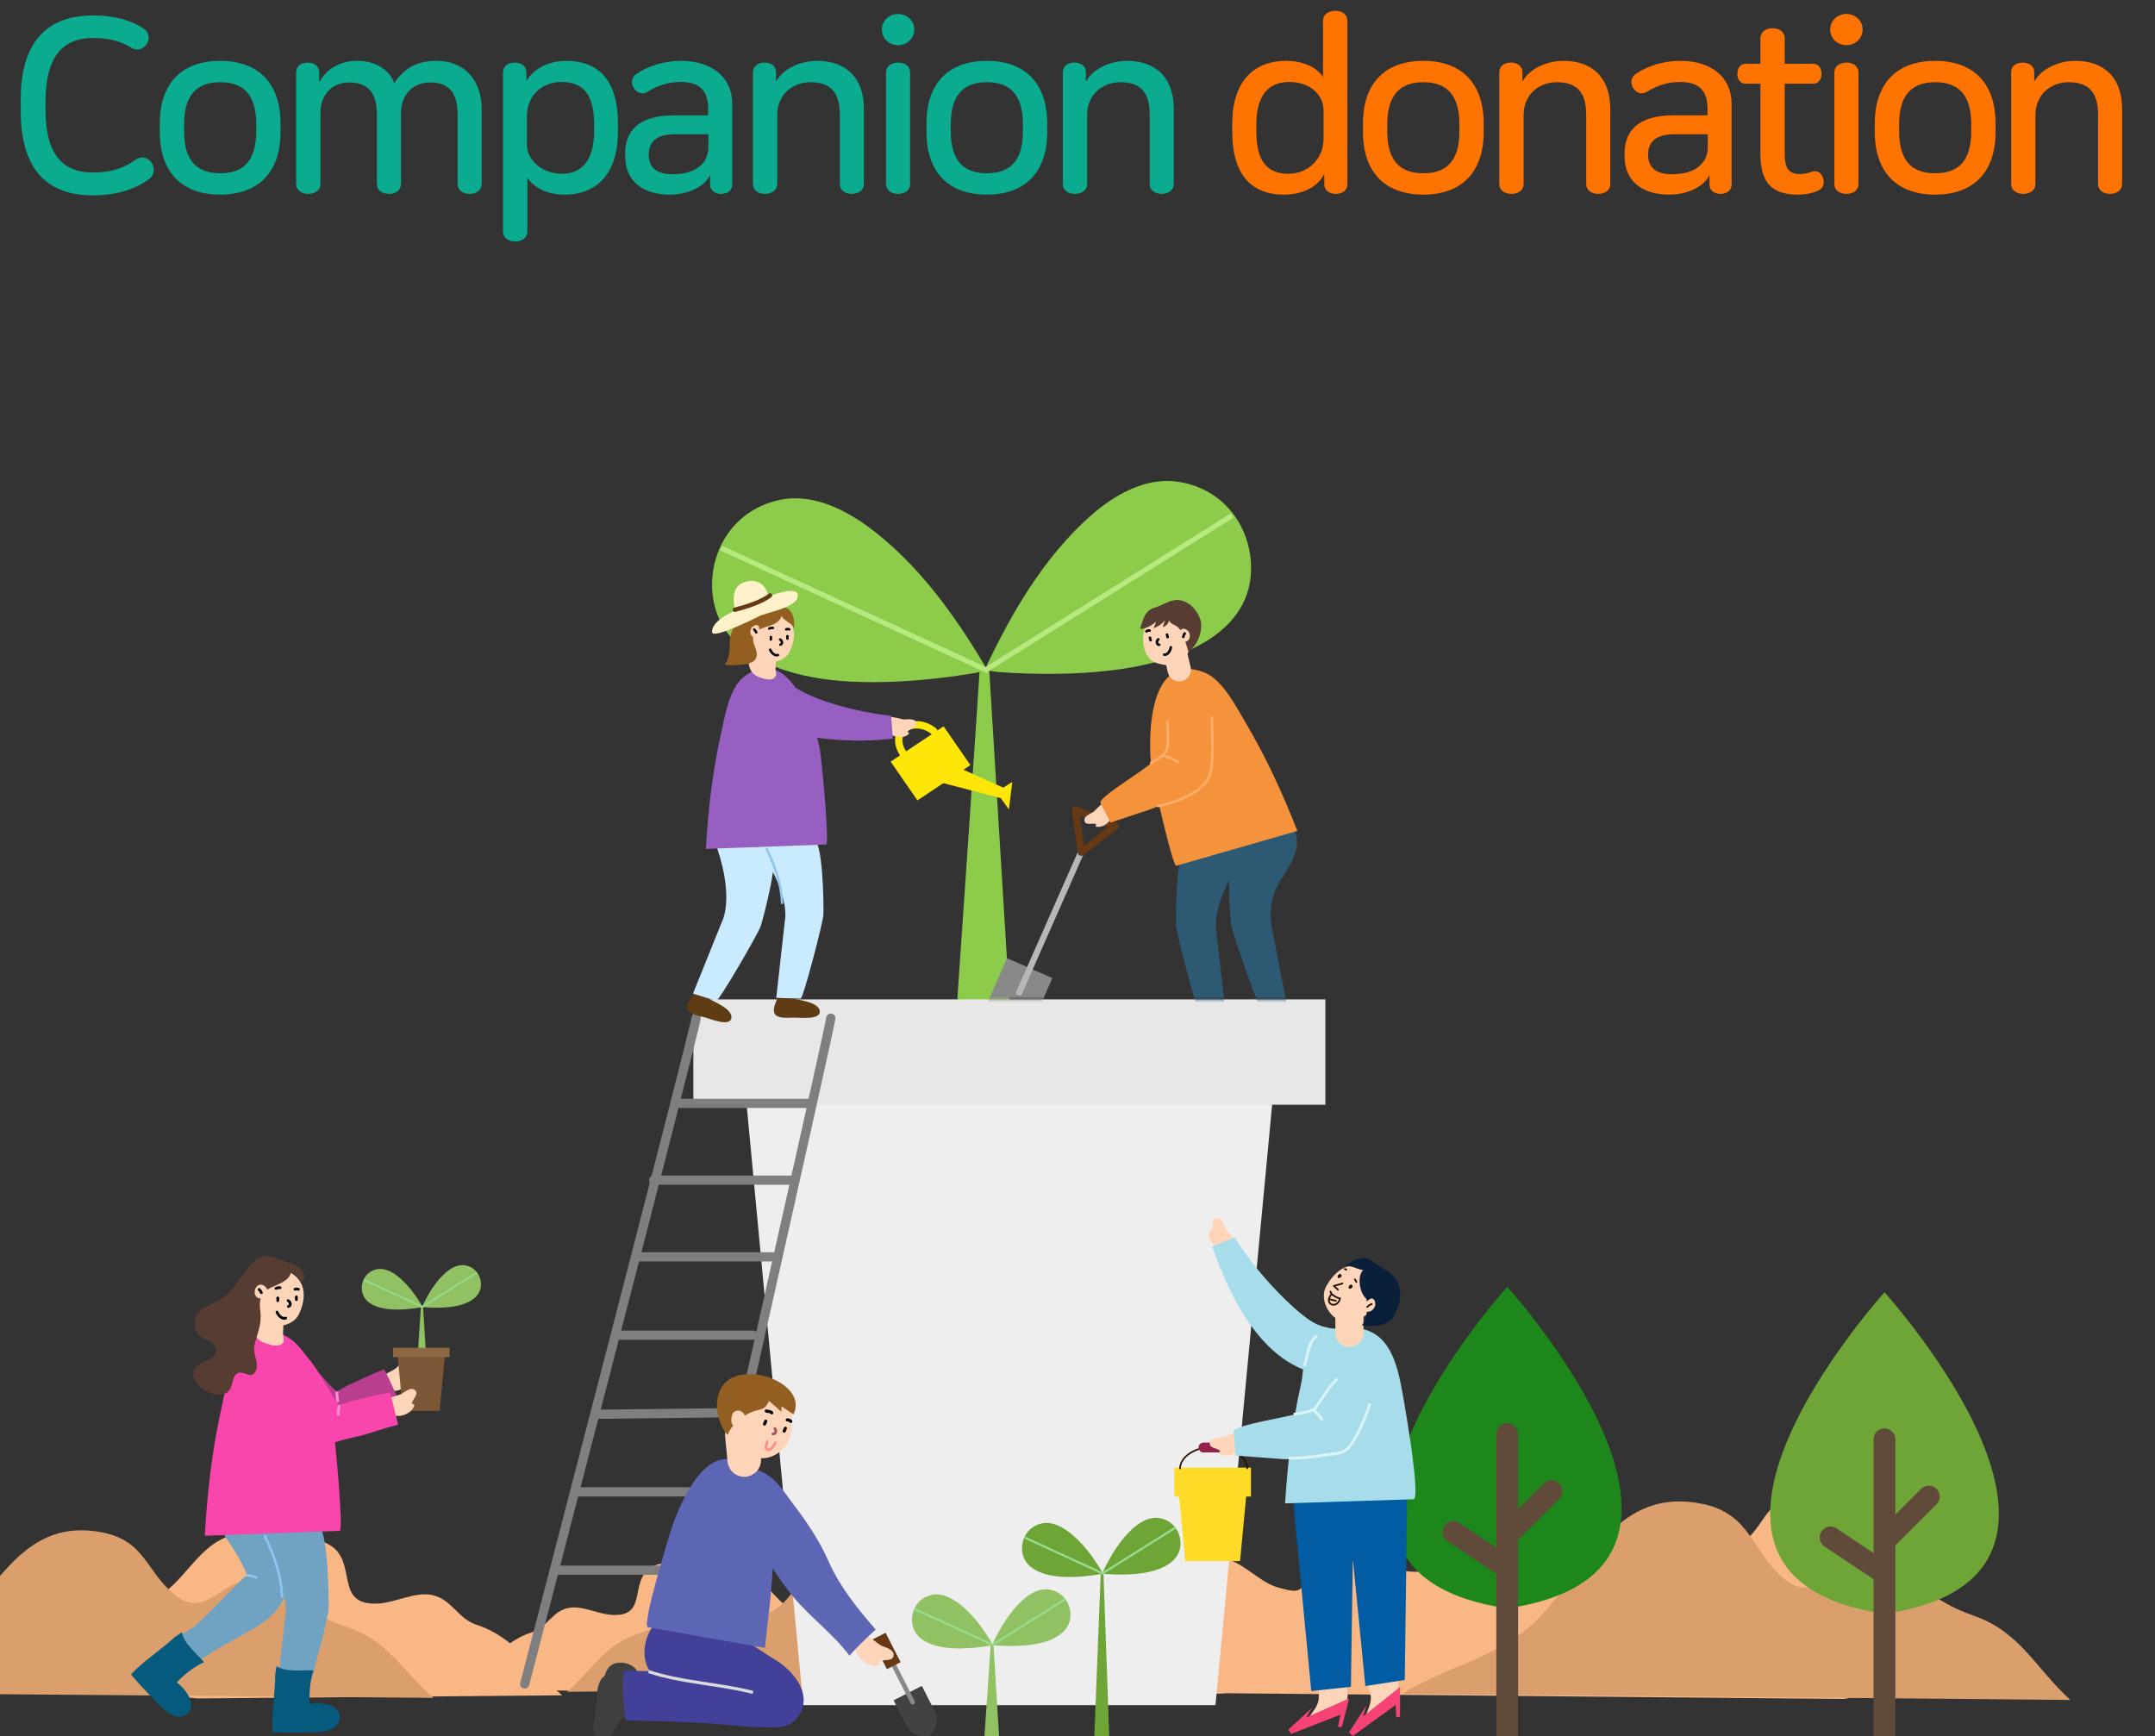 <svg width="345" height="278" viewBox="0 0 345 278" fill="none" xmlns="http://www.w3.org/2000/svg">
<rect x="0" y="0" width="345" height="278" fill="#333333" stroke="none"/>
<g clip-path="url(#clip0_157_3821)">
<path d="M196.35 271.086C190.785 271.545 179.996 270.563 181.075 262.943C181.832 257.6 190.022 249.197 195.533 249.494C198.682 249.663 201.388 253.242 204.543 254.136C208.718 255.316 207.519 254.513 210.504 252.381C213.263 250.412 213.377 249.558 217.275 250.04C222.293 250.665 225.495 252.621 230.68 251.046C235.305 249.639 238.354 246.995 243.465 247.747C248.23 248.448 251.779 250.759 256.757 249.558C261.232 248.479 264.671 245.47 269.492 245.831C272.464 246.053 275.447 248.307 278.409 247.126C282.161 245.632 282.487 239.698 287.462 240.012C291.281 240.251 292.754 244.39 294.639 247.126C297.695 251.558 297.375 248.283 301.077 249.929C304.136 251.292 307.141 263.375 306.995 266.492C306.688 272.934 300.247 270.917 295.186 272" fill="#F9B785"/>
<path d="M121.58 270.924C124.94 270.509 134.626 270.7 136.472 266.931C137.712 264.403 135.394 262.278 133.506 261.175C130.43 259.383 127.508 258.747 124.818 256.211C122.62 254.138 120.822 251.113 117.903 249.934C115.337 248.897 115.858 249.841 113.924 250.372C112.188 250.846 112.418 251.384 110.19 251.23C108.082 251.083 106.662 249.45 104.253 250.949C100.59 253.228 103.852 258.874 97.971 258.546C95.746 258.424 93.244 257.011 91.031 257.427C88.442 257.913 87.642 260.49 85.236 261.288C79.864 263.07 78.088 267.027 74 270.521" fill="#F9B785"/>
<path d="M31.583 271.919C27.458 271.408 15.566 271.643 13.299 267.016C11.777 263.912 14.623 261.303 16.941 259.949C20.718 257.748 24.305 256.968 27.608 253.854C30.307 251.308 32.513 247.595 36.098 246.148C39.247 244.875 38.608 246.034 40.983 246.685C43.114 247.267 42.832 247.928 45.567 247.739C48.155 247.559 49.899 245.553 52.856 247.394C57.354 250.192 53.349 257.124 60.569 256.721C63.301 256.571 66.373 254.836 69.09 255.346C72.269 255.944 73.251 259.108 76.205 260.087C82.801 262.276 84.98 267.133 90 271.423" fill="#F9B785"/>
<path d="M224.43 271.19C231.712 266.674 240.564 265.291 246.617 258.755C254.469 250.276 259.159 238.025 272.53 240.764C280.426 242.381 280.392 248.543 285.762 252.846C290.525 256.662 293.108 251.186 297.814 249.866C301.343 248.873 303.12 250.29 305.943 252.659C309.485 255.629 311.795 257.195 316.135 258.732C323.457 261.325 325.877 267.081 331.449 272.16" fill="#DB9F6E"/>
<path d="M169.295 270.186C163.952 267.08 157.457 266.129 153.017 261.637C147.256 255.808 143.815 247.386 134.002 249.269C128.209 250.381 128.234 254.617 124.294 257.573C120.8 260.197 118.907 256.434 115.452 255.524C112.863 254.842 111.559 255.815 109.488 257.443C106.889 259.485 105.194 260.561 102.01 261.617C96.638 263.4 94.863 267.357 90.774 270.851" fill="#DB9F6E"/>
<path d="M-27 271.011C-20.44 267.198 -12.466 266.03 -7.014 260.515C0.059 253.358 4.283 243.018 16.331 245.33C23.443 246.696 23.413 251.896 28.25 255.526C32.54 258.747 34.864 254.127 39.106 253.01C42.285 252.172 43.885 253.367 46.428 255.367C49.62 257.873 51.7 259.194 55.609 260.491C62.205 262.68 64.385 267.538 69.404 271.828" fill="#DB9F6E"/>
<path d="M156.857 106.963C156.857 107.549 153.266 159.924 153.266 159.924C153.266 159.924 156.839 161.876 161.607 160.118L158.343 106.799L156.857 106.961V106.963Z" fill="#8DCC4A"/>
<path d="M157.584 107.396L157.571 107.402C157.571 107.402 157.574 107.396 157.574 107.394H157.565C157.565 107.394 157.576 107.387 157.578 107.387C157.757 107.286 157.994 106.494 158.073 106.33C162.006 98.072 167.15 89.176 174.56 82.609C178.405 79.203 183.298 76.466 188.278 77.089C195.68 78.014 200.115 84.068 200.287 90.585C200.566 101.174 189.311 105.744 179.316 107.141C174.336 107.838 169.372 107.978 164.506 107.834C162.845 107.784 161.194 107.699 159.552 107.571C159.243 107.547 157.885 107.222 157.582 107.396H157.584Z" fill="#8DCC4A"/>
<path d="M158.117 107.371L158.129 107.377C158.129 107.377 158.125 107.371 158.125 107.369H158.131L158.119 107.363C157.931 107.278 157.622 106.512 157.529 106.357C152.843 98.5 146.895 90.122 138.907 84.27C134.763 81.236 129.637 78.966 124.736 80.05C117.451 81.659 113.599 88.099 114.033 94.603C114.741 105.174 126.371 108.675 136.453 109.138C141.476 109.368 146.432 109.047 151.263 108.451C152.912 108.246 154.549 108.01 156.17 107.729C156.476 107.676 157.797 107.226 158.115 107.371H158.117Z" fill="#8DCC4A"/>
<path d="M115.446 87.743L158.129 107.376" stroke="#B8E880" stroke-width="0.809" stroke-miterlimit="10"/>
<path d="M157.583 107.396L197.257 82.53" stroke="#B8E880" stroke-width="0.809" stroke-miterlimit="10"/>
<path d="M128.742 144.658C129.259 144.963 130.804 145.535 130.761 146.275C130.715 147.083 129.096 146.428 128.633 146.295C128.174 146.161 127.22 146.032 127.113 145.535C127.004 145.025 127.656 144.498 127.832 144.069C128.247 144.213 129.104 144.694 129.366 144.579" fill="#603C15"/>
<path d="M194.591 272.991H128.594L118.89 170.12H204.296L194.591 272.991Z" fill="#EEEEEE"/>
<path d="M212.186 160H111V176.864H212.186V160Z" fill="#E7E7E7"/>
<path d="M241.302 206.017C240.796 206.602 200.376 251.483 241.302 257.507C282.229 251.475 241.809 206.602 241.302 206.017Z" fill="#1E871B"/>
<path d="M241.294 279.324V229.562" stroke="#604B3B" stroke-width="3.492" stroke-linecap="round" stroke-linejoin="round"/>
<path d="M241.835 245.276L248.382 238.729" stroke="#604B3B" stroke-width="3.492" stroke-linecap="round" stroke-linejoin="round"/>
<path d="M232.668 245.276L240.525 250.514" stroke="#604B3B" stroke-width="3.492" stroke-linecap="round" stroke-linejoin="round"/>
<path d="M301.697 206.89C301.191 207.474 260.771 252.355 301.697 258.379C342.623 252.347 302.203 207.474 301.697 206.89Z" fill="#6FA537"/>
<path d="M301.688 280.196V230.435" stroke="#604B3B" stroke-width="3.492" stroke-linecap="round" stroke-linejoin="round"/>
<path d="M302.229 246.148L308.777 239.601" stroke="#604B3B" stroke-width="3.492" stroke-linecap="round" stroke-linejoin="round"/>
<path d="M293.062 246.148L300.92 251.386" stroke="#604B3B" stroke-width="3.492" stroke-linecap="round" stroke-linejoin="round"/>
<path d="M176.22 251.809C176.22 251.982 175.161 278.823 175.161 278.823C175.161 278.823 176.212 279.399 177.614 278.882L176.655 251.765L176.22 251.813V251.809Z" fill="#6FA537"/>
<path d="M176.434 251.938C176.485 251.908 176.555 251.676 176.577 251.628C177.736 249.201 179.248 246.582 181.428 244.649C182.56 243.646 183.999 242.842 185.463 243.026C187.639 243.299 188.945 245.081 188.996 246.995C189.078 250.112 185.769 251.455 182.829 251.864C181.365 252.071 179.904 252.111 178.473 252.067C177.986 252.052 177.5 252.026 177.016 251.989C176.924 251.982 176.526 251.886 176.437 251.938H176.434Z" fill="#6FA537"/>
<path d="M176.592 251.931C176.537 251.905 176.445 251.68 176.419 251.636C175.039 249.327 173.291 246.859 170.941 245.141C169.724 244.248 168.216 243.58 166.773 243.898C164.63 244.37 163.498 246.266 163.627 248.18C163.834 251.289 167.257 252.318 170.222 252.455C171.701 252.521 173.158 252.429 174.578 252.252C175.065 252.193 175.545 252.123 176.02 252.038C176.109 252.023 176.5 251.89 176.592 251.931Z" fill="#6FA537"/>
<path d="M164.04 246.158L176.596 251.931" stroke="#96DD90" stroke-width="0.339" stroke-miterlimit="10"/>
<path d="M176.434 251.938L188.104 244.624" stroke="#96DD90" stroke-width="0.339" stroke-miterlimit="10"/>
<path d="M158.606 263.251C158.606 263.424 157.548 278.827 157.548 278.827C157.548 278.827 158.599 279.403 160.001 278.887L159.042 263.203L158.606 263.251Z" fill="#91C163"/>
<path d="M158.816 263.379C158.868 263.35 158.938 263.117 158.96 263.069C160.118 260.639 161.631 258.024 163.811 256.091C164.943 255.088 166.381 254.283 167.846 254.468C170.022 254.741 171.328 256.522 171.379 258.437C171.46 261.553 168.152 262.896 165.212 263.305C163.748 263.512 162.287 263.553 160.856 263.508C160.369 263.494 159.882 263.468 159.399 263.431C159.307 263.424 158.909 263.328 158.82 263.379H158.816Z" fill="#91C163"/>
<path d="M158.975 263.372C158.92 263.347 158.827 263.122 158.802 263.077C157.422 260.768 155.674 258.301 153.324 256.582C152.107 255.689 150.598 255.022 149.156 255.339C147.013 255.807 145.881 257.703 146.01 259.618C146.216 262.727 149.639 263.756 152.605 263.892C154.084 263.959 155.541 263.867 156.961 263.69C157.448 263.631 157.927 263.561 158.403 263.476C158.492 263.461 158.883 263.328 158.975 263.369V263.372Z" fill="#91C163"/>
<path d="M146.423 257.6L158.979 263.372" stroke="#96DD90" stroke-width="0.339" stroke-miterlimit="10"/>
<path d="M158.816 263.38L170.487 256.065" stroke="#96DD90" stroke-width="0.339" stroke-miterlimit="10"/>
<path d="M133 163C133 164.176 109.086 269.612 109.086 269.612" stroke="#7F7F7F" stroke-width="1.474" stroke-linecap="round" stroke-linejoin="round"/>
<path d="M111.442 163C111.442 164.176 84 269.612 84 269.612" stroke="#7F7F7F" stroke-width="1.474" stroke-linecap="round" stroke-linejoin="round"/>
<path d="M123.683 201.217H102.03" stroke="#7F7F7F" stroke-width="1.474" stroke-linecap="round" stroke-linejoin="round"/>
<path d="M126.595 188.937H104.645" stroke="#7F7F7F" stroke-width="1.474" stroke-linecap="round" stroke-linejoin="round"/>
<path d="M129.21 176.652H108.435" stroke="#7F7F7F" stroke-width="1.474" stroke-linecap="round" stroke-linejoin="round"/>
<path d="M120.586 213.76H98.597" stroke="#7F7F7F" stroke-width="1.474" stroke-linecap="round" stroke-linejoin="round"/>
<path d="M118.364 226.157L95.453 226.428" stroke="#7F7F7F" stroke-width="1.474" stroke-linecap="round" stroke-linejoin="round"/>
<path d="M114.965 238.846H92.325" stroke="#7F7F7F" stroke-width="1.474" stroke-linecap="round" stroke-linejoin="round"/>
<path d="M112.707 251.389H89.228" stroke="#7F7F7F" stroke-width="1.474" stroke-linecap="round" stroke-linejoin="round"/>
<path d="M145.393 271.027L145.242 271.105L143.058 272.221L145.315 276.642C145.315 276.642 146.337 278.305 148.746 277.945L148.767 277.987C148.767 277.987 148.803 277.951 148.819 277.93C148.845 277.93 148.871 277.924 148.897 277.919L148.876 277.878C150.581 276.141 149.835 274.337 149.835 274.337L147.583 269.911L145.399 271.027H145.393Z" fill="#424242"/>
<path d="M146.468 272.399C146.541 272.539 146.452 272.732 146.275 272.826C146.092 272.92 145.889 272.878 145.811 272.738L142.38 266.012C142.307 265.866 142.396 265.678 142.578 265.585C142.761 265.491 142.964 265.532 143.037 265.673L146.462 272.399H146.468Z" fill="#898989"/>
<path d="M141.777 261.404L139.585 262.521L141.986 267.231L144.178 266.114L141.777 261.404Z" fill="#663914"/>
<path d="M137.746 265.574C138.455 266.361 139.826 267.002 140.9 266.471C140.868 266.299 140.785 266.179 140.743 266.007C141.489 265.584 142.87 266.069 143.043 265.126C143.256 263.942 141.447 263.734 140.879 263.343C139.57 262.446 137.865 260.684 136.062 261.81C136.213 262.884 136.76 263.838 137.209 264.823" fill="#FFD5BA"/>
<path d="M120.691 235.2C123.835 235.92 125.165 238.412 126.948 240.748C129.179 243.657 131.212 246.707 132.698 250.069C134.44 254.032 137.38 257.687 140.195 260.888C139.763 261.237 135.905 264.939 136.019 265.1C133.46 261.644 129.69 258.906 126.906 255.549C124.716 252.911 123.069 249.84 120.817 247.249" fill="#5D66B5"/>
<path d="M100.754 273.412C100.509 273.516 100.28 273.651 100.097 273.87C99.586 274.47 99.394 275.471 98.93 276.138C98.132 277.291 97.016 278.271 96.297 276.441C95.676 274.866 96.437 272.65 96.542 271.05C96.641 269.6 96.542 267.301 98.043 266.483C99.237 265.836 101.343 266.29 101.99 267.536C102.391 268.318 102.72 271.988 102.198 272.676C101.87 273.109 101.281 273.182 100.754 273.412Z" fill="#3F3F3F"/>
<path d="M99.696 275.116C99.451 275.221 99.222 275.356 99.039 275.575C98.528 276.175 98.336 277.176 97.872 277.843C97.074 278.995 95.958 279.975 95.239 278.145C94.624 276.571 95.379 274.36 95.484 272.76C95.583 271.31 95.484 269.006 96.985 268.193C98.179 267.546 100.285 268 100.932 269.246C101.333 270.028 101.662 273.698 101.141 274.386C100.812 274.819 100.223 274.897 99.696 275.122V275.116Z" fill="#3F3F3F"/>
<path d="M116.219 261.274C119.102 262.129 121.63 264.272 124.159 265.763C126.156 266.942 128.486 269.366 128.648 271.874C128.809 274.35 127.047 276.363 124.67 276.503C120.749 276.743 116.599 276.055 112.668 275.857C108.497 275.643 104.326 275.487 100.15 275.455C99.91 272.911 99.436 269.898 99.936 267.411C100.249 267.473 104.066 267.583 104.04 267.546C102.46 265.383 103.164 261.389 105.176 259.721C107.892 257.468 113.179 258.23 116.318 258.808" fill="#424099"/>
<path d="M103.747 260.518C103.778 260.523 122.464 263.834 122.464 263.834C123.116 256.754 125.613 243.052 121.343 237.083C114.847 228.001 109.362 238.709 107.256 245.503C106.912 246.618 102.683 260.33 103.742 260.523L103.747 260.518Z" fill="#5D66B5"/>
<path d="M126.14 224.58C125.864 224.319 125.556 224.079 125.264 223.85C122.939 221.963 120.462 223.438 118.872 225.482C117.949 226.66 117.798 228.485 118.116 229.903C118.45 231.41 119.336 232.442 120.666 233.12C122.37 233.985 124.326 233.068 125.546 231.801C126.317 230.998 126.656 229.621 126.739 228.532C126.792 227.844 126.661 227.155 126.797 226.478C126.969 225.628 126.823 225.237 126.14 224.59V224.58Z" fill="#FFD5BA"/>
<path d="M121.828 233.485C121.974 234.961 120.895 236.275 119.414 236.421C117.939 236.567 116.625 235.487 116.479 234.007L116.088 230.008C115.942 228.533 117.027 227.219 118.502 227.073C119.978 226.927 121.291 228.011 121.437 229.487L121.828 233.485Z" fill="#FFD5BA"/>
<path d="M125.733 228.667C125.67 228.818 125.602 228.969 125.54 229.121" stroke="black" stroke-width="0.495" stroke-linecap="round" stroke-linejoin="round"/>
<path d="M122.589 227.531C122.527 227.682 122.459 227.834 122.396 227.985" stroke="black" stroke-width="0.495" stroke-linecap="round" stroke-linejoin="round"/>
<path d="M124.054 228.714C124.316 229.021 124.226 229.627 123.747 229.572" stroke="#A75454" stroke-width="0.429" stroke-linecap="round" stroke-linejoin="round"/>
<path d="M119.258 225.216C119.351 225.414 119.404 225.669 119.409 225.909" stroke="black" stroke-width="0.495" stroke-linecap="round" stroke-linejoin="round"/>
<path d="M126.603 227.562C126.463 227.406 126.254 227.317 126.035 227.323" stroke="black" stroke-width="0.495" stroke-linecap="round" stroke-linejoin="round"/>
<path d="M122.673 225.898C122.996 226.003 123.319 225.914 123.554 226.196" stroke="black" stroke-width="0.495" stroke-linecap="round" stroke-linejoin="round"/>
<path d="M124.138 230.984C123.888 231.335 123.554 232.113 123.031 232.099C122.386 232.082 122.724 231.256 122.807 230.821" stroke="#FF8B8B" stroke-width="0.417" stroke-linecap="round" stroke-linejoin="round"/>
<path d="M122.058 220.222C120.102 219.799 118.033 219.966 116.729 220.847C114.122 222.604 114.42 226.598 115.905 228.965C116.078 229.241 116.26 229.523 116.515 229.721C116.985 228.245 118.601 226.885 119.988 226.217C121.588 225.446 122.407 226.003 123.105 224.273C123.788 224.836 124.451 225.482 125.102 226.04C125.066 225.753 125.16 225.456 125.097 225.138C125.733 225.581 126.406 225.998 127.037 226.441C128.548 223.183 124.826 220.816 122.058 220.222Z" fill="#925F21"/>
<path d="M119.148 227.135C119.592 226.076 117.986 225.346 117.365 226.217C116.917 226.848 116.881 228.667 118.069 228.318" fill="#FFD5BA"/>
<path d="M103.836 267.623C109.227 269.406 115.066 269.552 120.546 270.955" stroke="#DBDBDB" stroke-width="0.495" stroke-miterlimit="10"/>
<path d="M149.496 117.067C146.407 114.581 142.098 116.898 144.654 120.748" stroke="#FFE609" stroke-width="1.176" stroke-linecap="round" stroke-linejoin="round"/>
<path d="M142.588 121.936L146.877 128.142L155.353 122.492L151.064 116.282L142.588 121.936Z" fill="#FFE609"/>
<path d="M153.377 122.849L160.614 126.099L162.065 125.193L161.516 129.588L160.218 127.781L149.903 125.087" fill="#FFE609"/>
<path d="M126.611 159.8C127.737 160.102 130.92 160.369 131.226 161.772C131.559 163.309 128.195 162.925 127.258 162.917C126.333 162.909 124.479 163.16 124.02 162.29C123.549 161.396 124.498 160.067 124.604 159.177C125.455 159.232 127.305 159.683 127.737 159.33" fill="#603C15"/>
<path d="M130.116 134.281C131.794 134.175 131.884 145.192 131.821 146.458C131.759 147.732 128.575 159.886 128.183 159.874L124.271 159.756L125.647 147.466C125.647 147.466 126.788 142.996 120.762 134.881C120.762 134.881 130.096 134.281 130.116 134.281Z" fill="#CAEAFF"/>
<path d="M113.184 159.749C114.187 160.341 117.183 161.451 117.1 162.886C117.01 164.454 113.87 163.184 112.972 162.925C112.082 162.666 110.232 162.415 110.024 161.451C109.812 160.463 111.078 159.44 111.419 158.608C112.223 158.887 113.885 159.82 114.395 159.596" fill="#603C15"/>
<path d="M123.397 136.1C125.04 136.449 122.178 147.085 121.778 148.289C121.374 149.5 115.05 160.356 114.678 160.238L110.941 159.078L115.56 147.603C115.56 147.603 117.857 143.604 114.227 134.171C114.227 134.171 123.377 136.096 123.401 136.1H123.397Z" fill="#CAEAFF"/>
<path d="M132.249 135.203L113.003 135.904C113.344 129.875 114.038 123.77 115.343 117.87C115.943 115.153 116.665 110.327 119.001 108.43C126.188 102.592 130.375 115.42 131.265 120.011C131.504 121.25 132.845 135.179 132.249 135.203Z" fill="#965FC1"/>
<path d="M126.172 99.11C125.976 98.903 125.745 98.706 125.475 98.53C123.448 97.197 121.731 98.459 120.558 100.326C119.743 101.619 119.935 104.348 121.291 105.356C122.832 106.496 125.624 106.081 126.463 104.246C127.302 102.411 127.451 100.455 126.169 99.106L126.172 99.11Z" fill="#FFD5BA"/>
<path d="M124.169 106.865C124.201 106.39 124.22 105.912 124.173 105.481C124.059 104.442 123.22 103.725 122.836 102.799C122.664 102.388 122.73 101.725 122.48 101.372C121.837 100.459 120.288 100.772 119.747 101.533C118.833 102.815 119.5 104.313 119.747 105.673C119.974 106.916 120.131 107.818 121.401 108.355C121.986 108.602 122.962 108.907 123.593 108.743C124.679 108.457 124.107 107.81 124.165 106.865H124.169Z" fill="#FFD5BA"/>
<path d="M122.656 96.126C122.287 96.028 121.911 95.974 121.519 96.013C120.382 96.115 119.484 97.236 118.861 98.099C118.026 99.251 117.301 100.392 116.983 101.686C116.579 103.336 117.179 104.928 116.011 106.43C117.014 106.579 120.119 106.567 120.825 105.681C121.935 104.289 119.888 102.901 120.794 101.498C121.813 99.91 124.506 100.67 125.196 98.471C124.953 99.251 127.043 99.718 127.11 100.717C127.263 99.079 126.992 97.483 125.181 97.044C124.334 96.84 123.515 96.358 122.656 96.126Z" fill="#925F21"/>
<path d="M121.527 101.023C121.508 100.631 121.672 100.271 121.253 100.094C120.963 99.973 120.453 100.29 120.304 100.522C119.916 101.137 120.139 102.058 120.967 102.078" fill="#FFD5BA"/>
<path d="M125.2 144.572C125.094 141.636 124.028 138.535 122.746 135.951" stroke="#8EC3EF" stroke-width="0.369" stroke-linecap="round" stroke-linejoin="round"/>
<path d="M142.977 117.776C143.741 118.125 144.945 118.152 145.556 117.431C145.478 117.317 145.376 117.254 145.298 117.141C145.709 116.596 146.866 116.509 146.689 115.772C146.47 114.843 145.086 115.267 144.549 115.165C143.314 114.925 141.514 114.185 140.558 115.576C141.008 116.313 141.71 116.831 142.349 117.403" fill="#FFD5BA"/>
<path d="M142.937 118.246L142.67 114.612C142.67 114.612 129.121 113.228 124.589 107.813L117.881 115.09C117.881 115.09 130.16 119.806 142.937 118.246Z" fill="#965FC1"/>
<path d="M126.059 101.844V102.236" stroke="black" stroke-width="0.392" stroke-linecap="round" stroke-linejoin="round"/>
<path d="M123.412 101.989V102.381" stroke="black" stroke-width="0.392" stroke-linecap="round" stroke-linejoin="round"/>
<path d="M124.882 102.381C125.215 102.546 125.352 103.09 124.929 103.212" stroke="black" stroke-width="0.392" stroke-linecap="round" stroke-linejoin="round"/>
<path d="M124.541 104.866C124.043 105.074 123.486 104.486 123.298 104.016" stroke="black" stroke-width="0.392" stroke-linecap="round" stroke-linejoin="round"/>
<path d="M120.75 100.781C120.879 100.899 120.997 101.067 121.075 101.24" stroke="black" stroke-width="0.392" stroke-linecap="round" stroke-linejoin="round"/>
<path d="M126.353 100.766C126.204 100.695 126.023 100.695 125.862 100.766" stroke="black" stroke-width="0.392" stroke-linecap="round" stroke-linejoin="round"/>
<path d="M123.741 100.538C123.538 100.518 123.334 100.538 123.153 100.636" stroke="black" stroke-width="0.392" stroke-linecap="round" stroke-linejoin="round"/>
<mask id="mask0_157_3821" style="mask-type:luminance" maskUnits="userSpaceOnUse" x="139" y="82" width="86" height="78">
<path d="M224.389 82H139V160H224.389V82Z" fill="white"/>
</mask>
<g mask="url(#mask0_157_3821)">
<path d="M164.962 155.047L164.723 154.94L161.213 153.401L158.098 160.507C158.098 160.507 157.096 163.385 159.916 165.942L159.887 166.012C159.929 166.016 159.97 166.02 160.007 166.024C160.039 166.053 160.064 166.078 160.097 166.106L160.126 166.037C163.915 166.381 165.356 163.692 165.356 163.692L168.472 156.59L164.962 155.051V155.047Z" fill="#898989"/>
<path d="M163.574 159.193C163.496 159.378 163.23 159.436 162.979 159.329C162.729 159.218 162.593 158.984 162.675 158.799L172.922 135.572C173.004 135.391 173.271 135.33 173.517 135.436L173.337 135.391C173.587 135.502 173.903 135.781 173.821 135.966L163.574 159.193Z" fill="#B7B7B7"/>
<path d="M172.885 136.98C172.7 136.902 172.569 136.733 172.54 136.532L171.604 129.746C171.576 129.545 171.658 129.348 171.818 129.221C171.978 129.098 172.191 129.065 172.38 129.143L178.727 131.725C178.912 131.803 179.043 131.971 179.072 132.172C179.101 132.374 179.018 132.575 178.858 132.698L173.452 136.902C173.292 137.025 173.078 137.054 172.889 136.98H172.885ZM172.856 130.563L173.526 135.407L177.385 132.406L172.856 130.563Z" fill="#663914"/>
<path d="M203.629 160.963C202.537 161.509 199.331 162.461 199.319 163.968C199.302 165.614 202.673 164.506 203.629 164.296C204.577 164.091 206.531 163.956 206.815 162.966C207.106 161.948 205.854 160.79 205.554 159.9C204.692 160.134 202.894 160.992 202.373 160.725" fill="#603C15"/>
<path d="M190.061 135.384C188.304 135.273 188.209 146.809 188.275 148.135C188.341 149.469 191.674 162.195 192.085 162.183L196.182 162.06L194.741 149.19C194.741 149.19 193.546 144.51 199.856 136.012C199.856 136.012 190.081 135.384 190.061 135.384Z" fill="#2E5972"/>
<path d="M204.265 141.989C204.889 140.063 205.936 137.719 207.668 134.952C207.668 134.952 197.877 135.1 197.853 135.1C196.096 135.129 196.909 146.636 197.081 147.954C197.253 149.28 201.584 161.702 201.991 161.657L206.063 161.209C206.063 161.209 203.612 148.512 203.608 148.491C203.186 146.291 203.452 143.811 204.491 141.849C205.78 139.411 208.514 136.389 207.377 133.331C206.166 130.075 198.957 130.744 196.519 131.52" fill="#2E5972"/>
<path d="M188.32 138.604L207.701 133.033C205.398 127.142 202.718 121.296 199.499 115.849C198.017 113.34 195.726 108.775 192.783 107.646C183.731 104.178 183.743 118.308 184.351 123.164C184.515 124.474 187.721 138.777 188.316 138.604H188.32Z" fill="#F4933B"/>
<path d="M183.973 99.464C184.17 99.238 184.404 99.025 184.679 98.828C186.744 97.35 188.591 98.598 189.897 100.503C190.804 101.821 190.718 104.686 189.339 105.799C188.394 106.558 187.22 106.599 186.083 106.382C185.221 106.217 184.642 106.045 184.006 105.376C183.476 104.822 183.242 104.099 183.099 103.36C182.832 101.989 183.029 100.54 183.973 99.464Z" fill="#FFD5BA"/>
<path d="M187.528 96.2C189.601 95.556 191.457 97.214 192.122 99.062C192.717 100.72 191.765 103.405 190.238 104.312C189.987 103.442 189.741 102.535 189.413 101.714C189.203 101.192 188.924 100.691 188.477 100.334C188.107 100.035 187.253 99.85 187.183 99.292C187.077 99.78 186.699 100.223 186.215 100.4C186.153 99.99 186.469 99.632 186.518 99.238C186.194 99.829 185.295 100.359 184.671 100.589C184.745 100.256 185.057 99.891 185.016 99.542C184.967 99.595 184.909 99.649 184.848 99.702C184.256 100.232 183.263 100.749 182.512 100.65C183.049 99.222 183.185 97.752 184.913 97.264C185.792 97.013 186.629 96.475 187.516 96.2H187.528Z" fill="#563C31"/>
<path d="M189.01 101.672C189.015 101.262 188.83 100.888 189.261 100.687C189.561 100.547 190.107 100.859 190.271 101.093C190.702 101.722 190.509 102.694 189.643 102.748" fill="#FFD5BA"/>
<path d="M190.611 106.793C190.853 107.799 190.233 108.809 189.227 109.051C188.222 109.293 187.212 108.673 186.97 107.667L186.502 105.721C186.259 104.716 186.879 103.706 187.885 103.464C188.891 103.221 189.901 103.841 190.143 104.847L190.611 106.793Z" fill="#FFD5BA"/>
<path d="M184.1 102.101C184.133 102.232 184.166 102.367 184.195 102.499" stroke="black" stroke-width="0.411" stroke-linecap="round" stroke-linejoin="round"/>
<path d="M186.83 101.604C186.863 101.735 186.896 101.87 186.924 102.002" stroke="black" stroke-width="0.411" stroke-linecap="round" stroke-linejoin="round"/>
<path d="M185.43 102.364C185.13 102.615 185.122 103.202 185.582 103.226" stroke="black" stroke-width="0.411" stroke-linecap="round" stroke-linejoin="round"/>
<path d="M186.387 104.807C186.945 104.897 187.368 104.158 187.442 103.637" stroke="black" stroke-width="0.411" stroke-linecap="round" stroke-linejoin="round"/>
<path d="M189.655 101.419C189.552 101.567 189.47 101.772 189.433 101.965" stroke="black" stroke-width="0.411" stroke-linecap="round" stroke-linejoin="round"/>
<path d="M183.538 101.074C183.673 100.964 183.858 100.922 184.035 100.955" stroke="black" stroke-width="0.411" stroke-linecap="round" stroke-linejoin="round"/>
<path d="M177.713 131.304C177.253 131.973 176.272 132.601 175.405 132.31C175.414 132.179 175.463 132.076 175.475 131.941C174.863 131.694 173.862 132.203 173.64 131.505C173.357 130.627 174.712 130.286 175.106 129.929C176.009 129.112 177.125 127.597 178.612 128.27C178.612 129.104 178.287 129.884 178.045 130.68" fill="#FFD5BA"/>
<path d="M177.778 131.702C177.766 131.678 176.177 128.562 176.177 128.562C175.73 127.683 183.821 122.942 184.371 122.055C185.324 120.516 184.704 118.061 185.024 116.246C185.685 112.482 187.922 112.65 191.309 112.847C191.244 112.847 191.383 121.452 191.371 122.289C191.309 125.91 187.339 128.435 184.178 129.568C183.456 129.826 177.766 131.682 177.778 131.702Z" fill="#F4933B"/>
<path d="M185.389 129.036C188.267 128.56 193.23 126.635 193.805 123.646C194.38 120.649 194.019 117.87 194.01 114.873" stroke="#FFAD69" stroke-width="0.411" stroke-linecap="round" stroke-linejoin="round"/>
<path d="M184.293 122.127C185.221 121.626 186.411 121.01 186.756 120.083C187.146 119.044 186.957 116.7 186.892 115.559" stroke="#FFAD69" stroke-width="0.411" stroke-linecap="round" stroke-linejoin="round"/>
<path d="M186.075 120.896C186.888 121.195 187.836 121.47 188.538 121.992" stroke="#FFAD69" stroke-width="0.411" stroke-linecap="round" stroke-linejoin="round"/>
</g>
<path d="M119.602 96.857C118.032 97.625 113.882 99.122 114.003 101.225C114.072 102.369 120.919 98.973 121.39 98.724C122.718 98.022 127.4 97.351 127.705 95.525C128.064 93.378 122.839 95.588 121.566 95.947" fill="#FFF1CA"/>
<path d="M117.693 98.029C117.33 95.837 117.057 93.519 119.768 93.049C121.888 92.682 123.206 94.425 123.053 96.473" fill="#FFF1CA"/>
<path d="M117.638 97.624C119.277 97.206 121.992 96.369 123.285 95.317" stroke="#663914" stroke-width="0.692" stroke-linecap="round" stroke-linejoin="round"/>
<path d="M63.803 222.579C64.705 222.301 65.735 221.43 65.709 220.365C65.559 220.325 65.427 220.351 65.277 220.316C65.216 219.55 66.123 218.617 65.427 218.128C64.551 217.512 63.706 218.899 63.178 219.211C61.963 219.933 59.898 220.651 60.136 222.53C61.06 222.812 62.038 222.724 63.002 222.733" fill="#FFD5BA"/>
<path d="M49.695 218.595C48.242 217.323 46.715 216.57 45.297 217.714C41.622 220.681 43.295 224.462 46.627 226.549C47.388 227.024 48.071 227.539 48.973 227.667C50.245 227.847 51.209 229.111 52.455 229.177C53.41 229.229 54.326 228.807 55.144 228.358C56.377 227.676 57.689 227.231 58.908 226.588C60.264 225.875 61.584 225.101 62.962 224.431C63.235 224.299 63.508 224.167 63.781 224.035C63.763 224.044 61.8 219.598 61.478 219.229C59.511 220.012 57.548 220.936 55.668 221.804C55.514 221.874 53.912 222.768 53.916 222.772C51.931 221.359 46.948 213.792 43.924 215.148" fill="#BA3E90"/>
<path d="M53.947 222.794C53.916 223.339 53.982 223.89 54.097 224.427" stroke="#FF8FD4" stroke-width="0.44" stroke-miterlimit="10"/>
<path d="M50.677 244.05C52.561 243.931 52.662 256.3 52.592 257.722C52.521 259.152 48.947 272.798 48.507 272.785L44.114 272.653L45.659 258.853C45.659 258.853 46.94 253.835 40.174 244.723C40.174 244.723 50.655 244.05 50.677 244.05Z" fill="#6FA3C1"/>
<path d="M48.325 248.816C47.938 251.422 46.648 253.411 45.544 255.727C43.915 259.147 41.124 260.468 37.898 262.241C36.903 262.787 35.943 263.39 34.944 263.936C33.716 264.605 32.343 265.732 31.057 266.207C30.335 266.472 28.244 263.025 27.853 262.404C29.112 261.599 30.529 260.952 31.638 259.935C32.752 258.914 33.822 257.844 34.878 256.766C35.868 255.753 36.846 254.732 37.854 253.737C38.342 253.257 38.914 252.522 39.566 252.258C38.25 248.697 35.807 245.955 33.98 242.675C37.964 242.552 46.12 238.714 47.947 244.036C48.48 245.589 48.568 247.214 48.325 248.825V248.816Z" fill="#6FA3C1"/>
<path d="M54.392 245.083L32.783 245.871C33.166 239.101 33.945 232.247 35.411 225.623C36.085 222.572 36.895 217.154 39.518 215.023C47.587 208.469 52.288 222.871 53.287 228.026C53.556 229.417 55.061 245.057 54.392 245.083Z" fill="#F946AD"/>
<path d="M47.569 204.56C47.349 204.327 47.089 204.106 46.785 203.908C44.51 202.412 42.582 203.829 41.265 205.924C40.35 207.377 40.566 210.441 42.089 211.572C43.819 212.853 46.953 212.386 47.895 210.326C48.837 208.266 49.004 206.07 47.564 204.555L47.569 204.56Z" fill="#FFD5BA"/>
<path d="M45.319 213.267C45.355 212.734 45.377 212.197 45.324 211.713C45.196 210.547 44.254 209.741 43.823 208.702C43.629 208.24 43.704 207.496 43.422 207.1C42.7 206.074 40.962 206.427 40.354 207.28C39.328 208.72 40.077 210.401 40.354 211.929C40.609 213.324 40.785 214.337 42.212 214.94C42.868 215.217 43.964 215.56 44.672 215.375C45.892 215.054 45.249 214.328 45.315 213.267H45.319Z" fill="#FFD5BA"/>
<path d="M43.625 201.21C43.211 201.1 42.789 201.039 42.348 201.083C41.072 201.197 40.064 202.456 39.364 203.42C37.788 205.59 36.881 207.254 34.469 208.482C32.449 209.512 30.653 210.058 31.291 212.813C31.705 214.605 34.346 214.49 34.61 215.899C34.989 217.911 31.546 217.765 31.005 219.412C30.261 221.67 34.72 224.417 36.476 222.832C37.365 222.031 37.075 220.503 37.911 219.936C38.933 219.244 39.989 220.803 40.764 219.755C41.732 218.452 40.394 216.823 40.724 215.415C41.195 213.425 41.97 211.977 41.666 209.811C41.455 208.293 41.693 207.051 43.11 206.277C44.122 205.726 46.631 205.057 46.565 203.521C47.287 204.076 48.018 204.564 48.181 205.528C48.159 205.41 48.652 204.846 48.696 204.639C48.779 204.247 48.713 203.913 48.484 203.583C48.049 202.953 47.195 202.412 46.46 202.236C45.509 202.007 44.589 201.466 43.625 201.206V201.21Z" fill="#563C31"/>
<path d="M42.851 207.042C42.996 205.973 41.64 205.097 40.975 206.144C40.54 206.835 40.791 207.87 41.719 207.892" fill="#FFD5BA"/>
<path d="M45.156 255.604C45.037 252.307 43.84 248.825 42.401 245.924" stroke="#8EC3EF" stroke-width="0.414" stroke-linecap="round" stroke-linejoin="round"/>
<path d="M41.036 252.549C40.601 252.395 40.121 252.285 39.659 252.197" stroke="#8EC3EF" stroke-width="0.414" stroke-linecap="round" stroke-linejoin="round"/>
<path d="M47.445 207.629V208.069" stroke="black" stroke-width="0.44" stroke-linecap="round" stroke-linejoin="round"/>
<path d="M44.474 207.792V208.232" stroke="black" stroke-width="0.44" stroke-linecap="round" stroke-linejoin="round"/>
<path d="M46.124 208.232C46.498 208.417 46.652 209.029 46.177 209.165" stroke="black" stroke-width="0.44" stroke-linecap="round" stroke-linejoin="round"/>
<path d="M45.737 211.023C45.178 211.256 44.553 210.596 44.342 210.067" stroke="black" stroke-width="0.44" stroke-linecap="round" stroke-linejoin="round"/>
<path d="M41.481 206.436C41.626 206.568 41.758 206.758 41.846 206.951" stroke="black" stroke-width="0.44" stroke-linecap="round" stroke-linejoin="round"/>
<path d="M47.775 206.419C47.608 206.339 47.405 206.339 47.225 206.419" stroke="black" stroke-width="0.44" stroke-linecap="round" stroke-linejoin="round"/>
<path d="M44.839 206.163C44.61 206.141 44.381 206.163 44.179 206.273" stroke="black" stroke-width="0.44" stroke-linecap="round" stroke-linejoin="round"/>
<path d="M67.394 209.161C67.394 209.289 66.602 220.865 66.602 220.865C66.602 220.865 67.39 221.297 68.446 220.909L67.724 209.126L67.394 209.161Z" fill="#91C163"/>
<path d="M67.556 209.257C67.595 209.235 67.648 209.059 67.666 209.024C68.537 207.197 69.673 205.234 71.311 203.782C72.16 203.029 73.243 202.426 74.343 202.562C75.981 202.765 76.958 204.103 76.998 205.547C77.059 207.888 74.572 208.896 72.363 209.205C71.262 209.359 70.166 209.389 69.092 209.359C68.727 209.35 68.361 209.328 67.996 209.301C67.925 209.297 67.626 209.222 67.56 209.262L67.556 209.257Z" fill="#91C163"/>
<path d="M67.671 209.249C67.631 209.232 67.561 209.06 67.539 209.025C66.504 207.286 65.188 205.438 63.423 204.143C62.507 203.474 61.376 202.973 60.293 203.21C58.682 203.567 57.833 204.989 57.929 206.428C58.084 208.765 60.654 209.536 62.882 209.641C63.991 209.694 65.087 209.619 66.156 209.487C66.522 209.443 66.883 209.39 67.239 209.329C67.305 209.316 67.6 209.219 67.671 209.249Z" fill="#91C163"/>
<path d="M58.242 204.913L67.675 209.253" stroke="#96DD90" stroke-width="0.255" stroke-miterlimit="10"/>
<path d="M67.557 209.258L76.321 203.76" stroke="#96DD90" stroke-width="0.255" stroke-miterlimit="10"/>
<path d="M70.391 225.87H64.492L63.625 216.679H71.258L70.391 225.87Z" fill="#7C5735"/>
<path d="M71.962 215.772H62.921V217.278H71.962V215.772Z" fill="#8E6842"/>
<path d="M64.044 226.675C64.981 226.578 66.165 225.922 66.346 224.874C66.205 224.808 66.073 224.804 65.932 224.742C66.02 223.981 67.09 223.241 66.5 222.625C65.76 221.85 64.66 223.048 64.083 223.25C62.754 223.721 60.588 224.025 60.456 225.918C61.31 226.375 62.287 226.477 63.229 226.67" fill="#FFD5BA"/>
<path d="M50.971 220.037C49.791 218.509 48.439 217.471 46.824 218.32C42.642 220.521 43.549 224.553 46.419 227.243C47.075 227.854 47.647 228.493 48.501 228.796C49.712 229.219 50.416 230.645 51.626 230.953C52.551 231.191 53.537 230.953 54.422 230.667C55.76 230.236 57.133 230.055 58.458 229.659C59.924 229.223 61.372 228.722 62.851 228.33C63.146 228.251 63.436 228.176 63.731 228.097C63.714 228.101 62.644 223.36 62.402 222.938C60.32 223.325 58.216 223.853 56.2 224.337C56.032 224.377 54.289 224.945 54.294 224.949C52.621 223.18 49.197 214.79 45.966 215.534" fill="#F946AD"/>
<path d="M54.329 224.98C54.193 225.513 54.149 226.063 54.157 226.613" stroke="#FF8FD4" stroke-width="0.44" stroke-miterlimit="10"/>
<path d="M44.28 266.741C45.724 267.78 48.356 267.331 50.201 267.437C49.624 268.969 49.47 271.24 49.589 272.869C49.571 272.64 54.858 272.23 54.347 275.29C54.114 276.694 52.833 276.967 51.609 277.24C50.989 277.376 43.664 277.495 43.646 277.275C43.435 274.273 44.06 271.112 44.06 268.066" fill="#055A7D"/>
<path d="M29.138 261.318C29.363 263.079 31.484 264.708 32.664 266.125C31.15 266.75 29.384 268.181 28.271 269.383C28.425 269.215 32.325 272.803 29.745 274.515C28.557 275.303 27.487 274.55 26.453 273.837C25.929 273.476 20.849 268.198 21.003 268.036C23.059 265.835 25.793 264.14 28.024 262.058" fill="#055A7D"/>
<path d="M215.634 272.213C215.448 272.92 215.031 273.519 214.034 274.076C212.475 274.951 210.961 275.622 209.143 275.735C209.587 274.579 210.666 273.736 211.01 272.53C211.21 271.837 211.11 271.003 211.124 270.286C211.155 268.414 211.187 266.547 211.219 264.674C211.269 261.85 210.856 250.73 210.906 247.906C214.823 247.97 216.341 247.594 214.818 253.029C213.912 256.279 213.798 259.711 213.254 263.061C212.76 266.125 216.446 269.185 215.639 272.218L215.634 272.213Z" fill="#FFD5BA"/>
<path d="M210.067 273.397L209.097 274.974L216.001 271.905L214.814 276.493L214.202 276.479L214.587 274.521L206.713 277.594L206.255 276.905L210.067 273.397Z" fill="#F74376"/>
<path d="M223.861 270.477C223.856 271.207 223.602 271.891 222.777 272.684C221.49 273.922 220.189 274.951 218.462 275.518C218.598 274.285 219.437 273.197 219.464 271.946C219.482 271.225 219.178 270.441 219.01 269.742C218.575 267.925 220.855 266.107 220.416 264.285C219.754 261.537 221.109 250.876 220.447 248.128C224.255 247.213 221.889 245.558 221.776 251.197C221.708 254.57 222.46 257.92 222.773 261.302C223.059 264.393 223.884 267.34 223.861 270.477Z" fill="#FFD5BA"/>
<path d="M218.771 273.02L218.222 274.788L224.142 270.087L224.138 274.824L223.544 274.965L223.426 272.97L216.576 277.92L215.96 277.367L218.771 273.02Z" fill="#F74376"/>
<path d="M206.98 239.457C206.98 240.137 209.927 270.736 209.927 270.736L216.273 270.056L216.727 239.457" fill="#025CA4"/>
<path d="M215.557 238.822C215.588 239.502 218.58 269.933 218.58 269.933L224.89 268.963L225.294 238.314" fill="#025CA4"/>
<path d="M198.526 249.924H189.745L188.453 236.238H199.818L198.526 249.924Z" fill="#FFDB27"/>
<path d="M200.267 234.969H188V239.597H200.267V234.969Z" fill="#FFDB27"/>
<path d="M188.906 235.186C188.906 233.223 191.318 231.632 194.292 231.632C197.265 231.632 199.677 233.223 199.677 235.186" stroke="#281000" stroke-width="0.254" stroke-miterlimit="10"/>
<path d="M191.88 231.745C191.88 231.31 192.234 230.961 192.664 230.961H195.47C195.905 230.961 196.254 231.315 196.254 231.745C196.254 232.18 195.901 232.529 195.47 232.529H192.664C192.229 232.529 191.88 232.176 191.88 231.745Z" fill="#93214A"/>
<path d="M226.291 240.028C226.255 240.028 205.733 240.69 205.733 240.69C206.128 234.253 206.894 227.739 208.313 221.442C208.784 219.352 208.653 214.516 210.683 213.187C211.676 212.539 213.616 212.843 214.772 212.689C222.95 211.605 223.843 219.062 224.899 225.128C225.09 226.229 227.451 239.987 226.291 240.028Z" fill="#A7DCEA"/>
<path d="M194.5 199.524C193.811 198.953 193.218 197.811 193.626 196.886C193.771 196.909 193.879 196.972 194.024 196.999C194.355 196.351 193.893 195.2 194.686 195.023C195.679 194.796 195.924 196.324 196.273 196.791C197.08 197.865 198.635 199.243 197.746 200.812C196.831 200.725 196.001 200.295 195.153 199.95" fill="#FFD5BA"/>
<path d="M194.056 199.552L197.669 198.105C199.31 200.744 201.255 203.251 203.34 205.549C204.99 207.367 206.704 209.062 208.621 210.599C210.824 212.371 212.397 212.702 215.271 212.884C215.222 213.74 211.119 219.973 210.765 219.896C201.831 217.974 196.763 207.371 194.056 199.552Z" fill="#A7DCEA"/>
<path d="M213.784 213.413C213.784 214.655 214.8 215.662 216.042 215.657C217.284 215.657 218.29 214.642 218.286 213.4L218.277 210.154C218.277 208.912 217.261 207.905 216.019 207.91C214.777 207.91 213.771 208.925 213.775 210.167L213.784 213.413Z" fill="#FFD5BA"/>
<path d="M213.607 210.717C214.668 211.474 216.839 211.356 217.855 210.526" stroke="#231100" stroke-width="0.272" stroke-miterlimit="10" stroke-linecap="round"/>
<path d="M217.415 202.625C217.751 202.67 218.091 202.756 218.444 202.888C221.105 203.894 221.087 206.392 220.122 208.79C219.455 210.454 216.731 212.149 214.84 211.555C212.696 210.88 211.173 207.942 212.338 205.884C213.503 203.826 215.258 202.339 217.415 202.625Z" fill="#FFD5BA"/>
<path d="M222.664 203.913C223.013 204.194 223.322 204.516 223.553 204.91C224.6 206.673 224.169 208.954 223.186 210.649C222.143 212.444 219.863 212.471 218.036 212.199C218.956 210.971 218.974 209.167 218.716 207.698C218.439 206.134 217.605 204.565 218.689 203.11C218.118 203.881 216.236 202.217 215.239 202.843C216.69 201.569 218.39 200.73 220.049 202.145C220.828 202.811 221.848 203.255 222.655 203.913H222.664Z" fill="#0A203A"/>
<path d="M218.798 208.355C219.183 208.106 219.414 207.702 219.868 207.979C220.185 208.169 220.235 208.872 220.113 209.171C219.795 209.964 218.766 210.386 218.181 209.611" fill="#FFD5BA"/>
<path d="M216.259 205.658C215.842 205.767 215.72 206.501 216.287 206.279C216.581 206.161 216.667 205.776 216.323 205.662" fill="#231100"/>
<path d="M214.492 203.958C214.075 204.071 213.952 204.801 214.519 204.574C214.813 204.456 214.9 204.067 214.555 203.958" fill="#231100"/>
<path d="M219.605 208.781C219.328 208.867 219.084 209.03 218.88 209.239" stroke="#231100" stroke-width="0.272" stroke-miterlimit="10" stroke-linecap="round"/>
<path d="M216.903 204.828C217.012 204.946 217.098 205.086 217.143 205.24" stroke="#231100" stroke-width="0.272" stroke-miterlimit="10" stroke-linecap="round"/>
<path d="M215.302 203.174C215.375 203.174 215.47 203.214 215.529 203.287" stroke="#231100" stroke-width="0.272" stroke-miterlimit="10" stroke-linecap="round"/>
<path d="M214.909 205.468C214.51 205.667 213.98 205.708 213.553 205.885C213.753 206.089 213.975 206.279 214.184 206.474" stroke="#231100" stroke-width="0.272" stroke-miterlimit="10" stroke-linecap="round"/>
<path d="M218.775 202.956C216.989 203.604 217.583 207.308 218.929 208.06Z" fill="#0A203A"/>
<path d="M213 206.787C213.113 207.335 214.038 207.771 214.532 207.902C214.047 209.684 211.844 208.818 213.14 207.222" stroke="#231100" stroke-width="0.272" stroke-miterlimit="10" stroke-linecap="round"/>
<path d="M212.964 208.029C213.258 208.124 213.553 208.192 213.857 208.237" stroke="#231100" stroke-width="0.272" stroke-miterlimit="10" stroke-linecap="round"/>
<path d="M197.914 232.607C197.162 233.093 195.897 233.319 195.135 232.648C195.199 232.517 195.294 232.431 195.362 232.304C194.845 231.792 193.608 231.887 193.676 231.08C193.762 230.064 195.289 230.291 195.838 230.096C197.103 229.652 198.884 228.582 200.117 229.901C199.759 230.749 199.097 231.406 198.517 232.118" fill="#FFD5BA"/>
<path d="M197.805 233.042C197.805 233.01 197.51 229.162 197.51 229.162C197.429 228.078 207.692 226.691 208.63 226.02C210.257 224.855 210.674 222.09 211.767 220.381C214.043 216.827 216.25 217.951 219.618 219.597C219.55 219.565 216.028 228.396 215.661 229.239C214.056 232.902 208.938 233.781 205.235 233.591C204.387 233.545 197.805 233.015 197.805 233.038V233.042Z" fill="#A7DCEA"/>
<path d="M219.334 224.724C218.604 226.859 217.425 229.842 216.047 231.609C215.077 232.852 213.404 232.729 212.013 232.956C210.131 233.269 208.218 233.491 206.301 233.445" stroke="#D9F5FC" stroke-width="0.453" stroke-miterlimit="10"/>
<path d="M207.094 226.424C208 226.329 208.961 226.157 209.823 225.853C210.902 225.468 210.426 225.558 210.965 224.847C211.953 223.546 212.855 221.837 214.12 220.758" stroke="#D9F5FC" stroke-width="0.453" stroke-miterlimit="10"/>
<path d="M210.38 225.857C210.91 226.342 211.386 226.809 211.74 227.444" stroke="#D9F5FC" stroke-width="0.453" stroke-miterlimit="10"/>
<path d="M210.834 213.845C209.456 214.674 209.306 217.344 208.794 218.718" stroke="#D9F5FC" stroke-width="0.453" stroke-miterlimit="10"/>
</g>
<path d="M14.948 2.475C7.444 2.475 3.318 6.797 3.318 15.952V17.799C3.318 26.953 7.404 31.275 14.83 31.275C18.602 31.275 21.588 30.332 23.788 28.721C24.77 28.014 24.849 26.875 24.22 25.971C23.592 25.107 22.57 24.989 21.745 25.539C19.898 26.914 17.777 27.621 14.909 27.621C9.722 27.621 7.286 24.36 7.286 17.484V16.266C7.286 9.273 9.88 6.09 14.869 6.09C17.58 6.09 19.309 6.601 21.077 7.662C21.942 8.212 22.884 7.897 23.435 7.112C24.024 6.247 23.945 5.226 23.002 4.597C21.156 3.34 18.523 2.475 14.948 2.475ZM35.244 9.744C29.233 9.744 25.579 13.202 25.579 19.802V21.099C25.579 27.7 29.233 31.157 35.244 31.157C41.256 31.157 44.91 27.7 44.91 21.099V19.802C44.91 13.202 41.256 9.744 35.244 9.744ZM35.244 13.162C39.055 13.162 41.02 15.245 41.02 19.92V20.981C41.02 25.696 39.055 27.739 35.244 27.739C31.473 27.739 29.469 25.696 29.469 20.981V19.92C29.469 15.245 31.473 13.162 35.244 13.162ZM57.194 9.744C54.169 9.744 52.126 11.237 51.104 13.202V11.591C51.104 10.491 50.2 10.019 49.257 10.019C48.314 10.019 47.411 10.491 47.411 11.591V29.428C47.411 30.529 48.354 31.039 49.336 31.039C50.358 31.039 51.3 30.529 51.3 29.428V18.034C51.3 15.402 52.951 13.202 55.937 13.202C58.766 13.202 60.337 14.695 60.337 18.309V29.428C60.337 30.529 61.28 31.039 62.262 31.039C63.284 31.039 64.188 30.529 64.188 29.428V18.152C64.188 15.088 66.152 13.202 68.863 13.202C71.613 13.202 73.263 14.577 73.263 18.349V29.428C73.263 30.529 74.207 31.039 75.189 31.039C76.171 31.039 77.114 30.529 77.114 29.428V17.523C77.114 12.73 74.285 9.744 69.885 9.744C66.545 9.744 64.502 11.159 63.127 13.319C62.38 11.237 60.219 9.744 57.194 9.744ZM90.594 9.744C88.158 9.744 85.604 10.766 84.268 12.966V11.591C84.268 10.491 83.364 10.019 82.382 10.019C81.439 10.019 80.535 10.491 80.535 11.591V37.051C80.535 38.151 81.478 38.662 82.461 38.662C83.482 38.662 84.425 38.151 84.425 37.051V28.446C85.565 30.136 87.726 31.157 90.358 31.157C95.544 31.157 98.923 27.817 98.923 21.099V19.763C98.923 13.202 96.134 9.744 90.594 9.744ZM89.926 13.123C93.54 13.123 95.112 15.363 95.112 19.92V20.981C95.112 25.617 93.187 27.817 89.965 27.817C86.665 27.817 84.347 25.539 84.347 23.181V18.663C84.347 15.323 86.704 13.123 89.926 13.123ZM109.008 9.744C106.258 9.744 103.665 10.608 101.897 11.826C101.072 12.377 100.993 13.319 101.465 14.105C101.975 14.891 102.84 15.205 103.665 14.695C105.276 13.673 107.083 13.123 108.93 13.123C111.994 13.123 113.369 14.459 113.369 17.484V18.466H107.908C102.172 18.466 100.089 21.06 100.089 24.517V25.028C100.089 28.878 102.761 31.157 107.279 31.157C108.851 31.157 110.305 30.764 111.366 30.214C112.387 29.703 113.252 28.957 113.644 28.053H113.684V29.546C113.684 30.568 114.548 31.039 115.452 31.039C116.355 31.039 117.22 30.568 117.22 29.546V16.62C117.22 12.337 113.959 9.744 109.008 9.744ZM108.026 21.492H113.409V23.496C113.409 25.224 112.662 26.325 111.326 27.11C110.305 27.66 109.126 27.896 107.594 27.896C105.158 27.896 103.861 26.796 103.861 24.871V24.714C103.861 22.828 104.961 21.492 108.026 21.492ZM130.835 9.744C127.888 9.744 125.295 11.159 124.313 12.966H124.234V11.591C124.234 10.491 123.33 10.019 122.387 10.019C121.444 10.019 120.541 10.491 120.541 11.591V29.428C120.541 30.529 121.484 31.039 122.466 31.039C123.488 31.039 124.43 30.529 124.43 29.428V18.388C124.43 15.166 126.866 13.162 129.735 13.162C132.721 13.162 134.449 14.537 134.449 18.309V29.428C134.449 30.529 135.392 31.039 136.375 31.039C137.357 31.039 138.3 30.529 138.3 29.428V17.406C138.3 12.534 135.51 9.744 130.835 9.744ZM143.776 2.24C142.322 2.24 141.183 3.34 141.183 4.715C141.183 6.129 142.322 7.23 143.776 7.23C145.23 7.23 146.369 6.129 146.369 4.715C146.369 3.34 145.23 2.24 143.776 2.24ZM143.776 10.019C142.794 10.019 141.851 10.53 141.851 11.63V29.428C141.851 30.529 142.794 31.039 143.776 31.039C144.797 31.039 145.701 30.529 145.701 29.428V11.63C145.701 10.53 144.797 10.019 143.776 10.019ZM157.984 9.744C151.973 9.744 148.319 13.202 148.319 19.802V21.099C148.319 27.7 151.973 31.157 157.984 31.157C163.995 31.157 167.649 27.7 167.649 21.099V19.802C167.649 13.202 163.995 9.744 157.984 9.744ZM157.984 13.162C161.795 13.162 163.76 15.245 163.76 19.92V20.981C163.76 25.696 161.795 27.739 157.984 27.739C154.212 27.739 152.208 25.696 152.208 20.981V19.92C152.208 15.245 154.212 13.162 157.984 13.162ZM180.444 9.744C177.498 9.744 174.905 11.159 173.922 12.966H173.844V11.591C173.844 10.491 172.94 10.019 171.997 10.019C171.054 10.019 170.151 10.491 170.151 11.591V29.428C170.151 30.529 171.093 31.039 172.076 31.039C173.097 31.039 174.04 30.529 174.04 29.428V18.388C174.04 15.166 176.476 13.162 179.344 13.162C182.33 13.162 184.059 14.537 184.059 18.309V29.428C184.059 30.529 185.002 31.039 185.984 31.039C186.967 31.039 187.91 30.529 187.91 29.428V17.406C187.91 12.534 185.12 9.744 180.444 9.744Z" fill="#0BAB8F"/>
<path d="M213.777 1.729C212.756 1.729 211.813 2.24 211.813 3.34V12.337C210.988 11.041 209.023 9.744 205.88 9.744C200.654 9.744 197.275 13.123 197.275 19.802V21.138C197.275 27.7 200.144 31.157 205.526 31.157C208.355 31.157 210.83 30.057 211.931 27.975H212.009V29.468C212.009 30.568 212.913 31.039 213.856 31.039C214.799 31.039 215.702 30.568 215.702 29.468V3.34C215.702 2.24 214.759 1.729 213.777 1.729ZM206.391 13.123C209.966 13.123 211.891 15.402 211.891 17.641V22.16C211.891 25.499 209.416 27.817 206.233 27.817C202.737 27.817 201.126 25.657 201.126 20.981V19.959C201.126 15.323 203.012 13.123 206.391 13.123ZM227.865 9.744C221.854 9.744 218.2 13.202 218.2 19.802V21.099C218.2 27.7 221.854 31.157 227.865 31.157C233.876 31.157 237.53 27.7 237.53 21.099V19.802C237.53 13.202 233.876 9.744 227.865 9.744ZM227.865 13.162C231.676 13.162 233.641 15.245 233.641 19.92V20.981C233.641 25.696 231.676 27.739 227.865 27.739C224.093 27.739 222.089 25.696 222.089 20.981V19.92C222.089 15.245 224.093 13.162 227.865 13.162ZM250.325 9.744C247.379 9.744 244.786 11.159 243.803 12.966H243.725V11.591C243.725 10.491 242.821 10.019 241.878 10.019C240.935 10.019 240.031 10.491 240.031 11.591V29.428C240.031 30.529 240.974 31.039 241.957 31.039C242.978 31.039 243.921 30.529 243.921 29.428V18.388C243.921 15.166 246.357 13.162 249.225 13.162C252.211 13.162 253.94 14.537 253.94 18.309V29.428C253.94 30.529 254.883 31.039 255.865 31.039C256.848 31.039 257.791 30.529 257.791 29.428V17.406C257.791 12.534 255.001 9.744 250.325 9.744ZM269.003 9.744C266.253 9.744 263.659 10.608 261.891 11.826C261.066 12.377 260.988 13.319 261.459 14.105C261.97 14.891 262.834 15.205 263.659 14.695C265.27 13.673 267.078 13.123 268.924 13.123C271.989 13.123 273.364 14.459 273.364 17.484V18.466H267.903C262.166 18.466 260.084 21.06 260.084 24.517V25.028C260.084 28.878 262.756 31.157 267.274 31.157C268.846 31.157 270.299 30.764 271.36 30.214C272.382 29.703 273.246 28.957 273.639 28.053H273.678V29.546C273.678 30.568 274.543 31.039 275.446 31.039C276.35 31.039 277.215 30.568 277.215 29.546V16.62C277.215 12.337 273.953 9.744 269.003 9.744ZM268.021 21.492H273.403V23.496C273.403 25.224 272.657 26.325 271.321 27.11C270.299 27.66 269.121 27.896 267.588 27.896C265.153 27.896 263.856 26.796 263.856 24.871V24.714C263.856 22.828 264.956 21.492 268.021 21.492ZM283.757 4.519C282.775 4.519 281.832 5.029 281.832 6.169V10.216H279.475C278.571 10.216 278.139 10.962 278.139 11.826C278.139 12.691 278.571 13.398 279.475 13.398H281.832V24.635C281.832 29.193 283.6 31.157 287.843 31.157C289.061 31.157 290.201 30.921 291.065 30.529C291.851 30.175 292.165 29.389 291.851 28.485C291.537 27.503 290.751 27.267 290.044 27.503C289.415 27.739 288.826 27.857 288.118 27.857C286.39 27.857 285.722 26.992 285.722 24.635V13.398L290.279 13.398C291.183 13.398 291.615 12.691 291.615 11.826C291.615 10.962 291.183 10.216 290.279 10.216L285.722 10.216V6.169C285.722 5.029 284.779 4.519 283.757 4.519ZM295.598 2.24C294.144 2.24 293.005 3.34 293.005 4.715C293.005 6.129 294.144 7.23 295.598 7.23C297.052 7.23 298.191 6.129 298.191 4.715C298.191 3.34 297.052 2.24 295.598 2.24ZM295.598 10.019C294.616 10.019 293.673 10.53 293.673 11.63V29.428C293.673 30.529 294.616 31.039 295.598 31.039C296.62 31.039 297.523 30.529 297.523 29.428V11.63C297.523 10.53 296.62 10.019 295.598 10.019ZM309.806 9.744C303.795 9.744 300.141 13.202 300.141 19.802V21.099C300.141 27.7 303.795 31.157 309.806 31.157C315.818 31.157 319.472 27.7 319.472 21.099V19.802C319.472 13.202 315.818 9.744 309.806 9.744ZM309.806 13.162C313.617 13.162 315.582 15.245 315.582 19.92V20.981C315.582 25.696 313.617 27.739 309.806 27.739C306.034 27.739 304.031 25.696 304.031 20.981V19.92C304.031 15.245 306.034 13.162 309.806 13.162ZM332.267 9.744C329.32 9.744 326.727 11.159 325.744 12.966H325.666V11.591C325.666 10.491 324.762 10.019 323.819 10.019C322.876 10.019 321.973 10.491 321.973 11.591V29.428C321.973 30.529 322.916 31.039 323.898 31.039C324.919 31.039 325.862 30.529 325.862 29.428V18.388C325.862 15.166 328.298 13.162 331.166 13.162C334.152 13.162 335.881 14.537 335.881 18.309V29.428C335.881 30.529 336.824 31.039 337.806 31.039C338.789 31.039 339.732 30.529 339.732 29.428V17.406C339.732 12.534 336.942 9.744 332.267 9.744Z" fill="#FF7400"/>
<defs>
<clipPath id="clip0_157_3821">
<rect width="345" height="238" fill="white" transform="translate(0 40)"/>
</clipPath>
</defs>
</svg>
